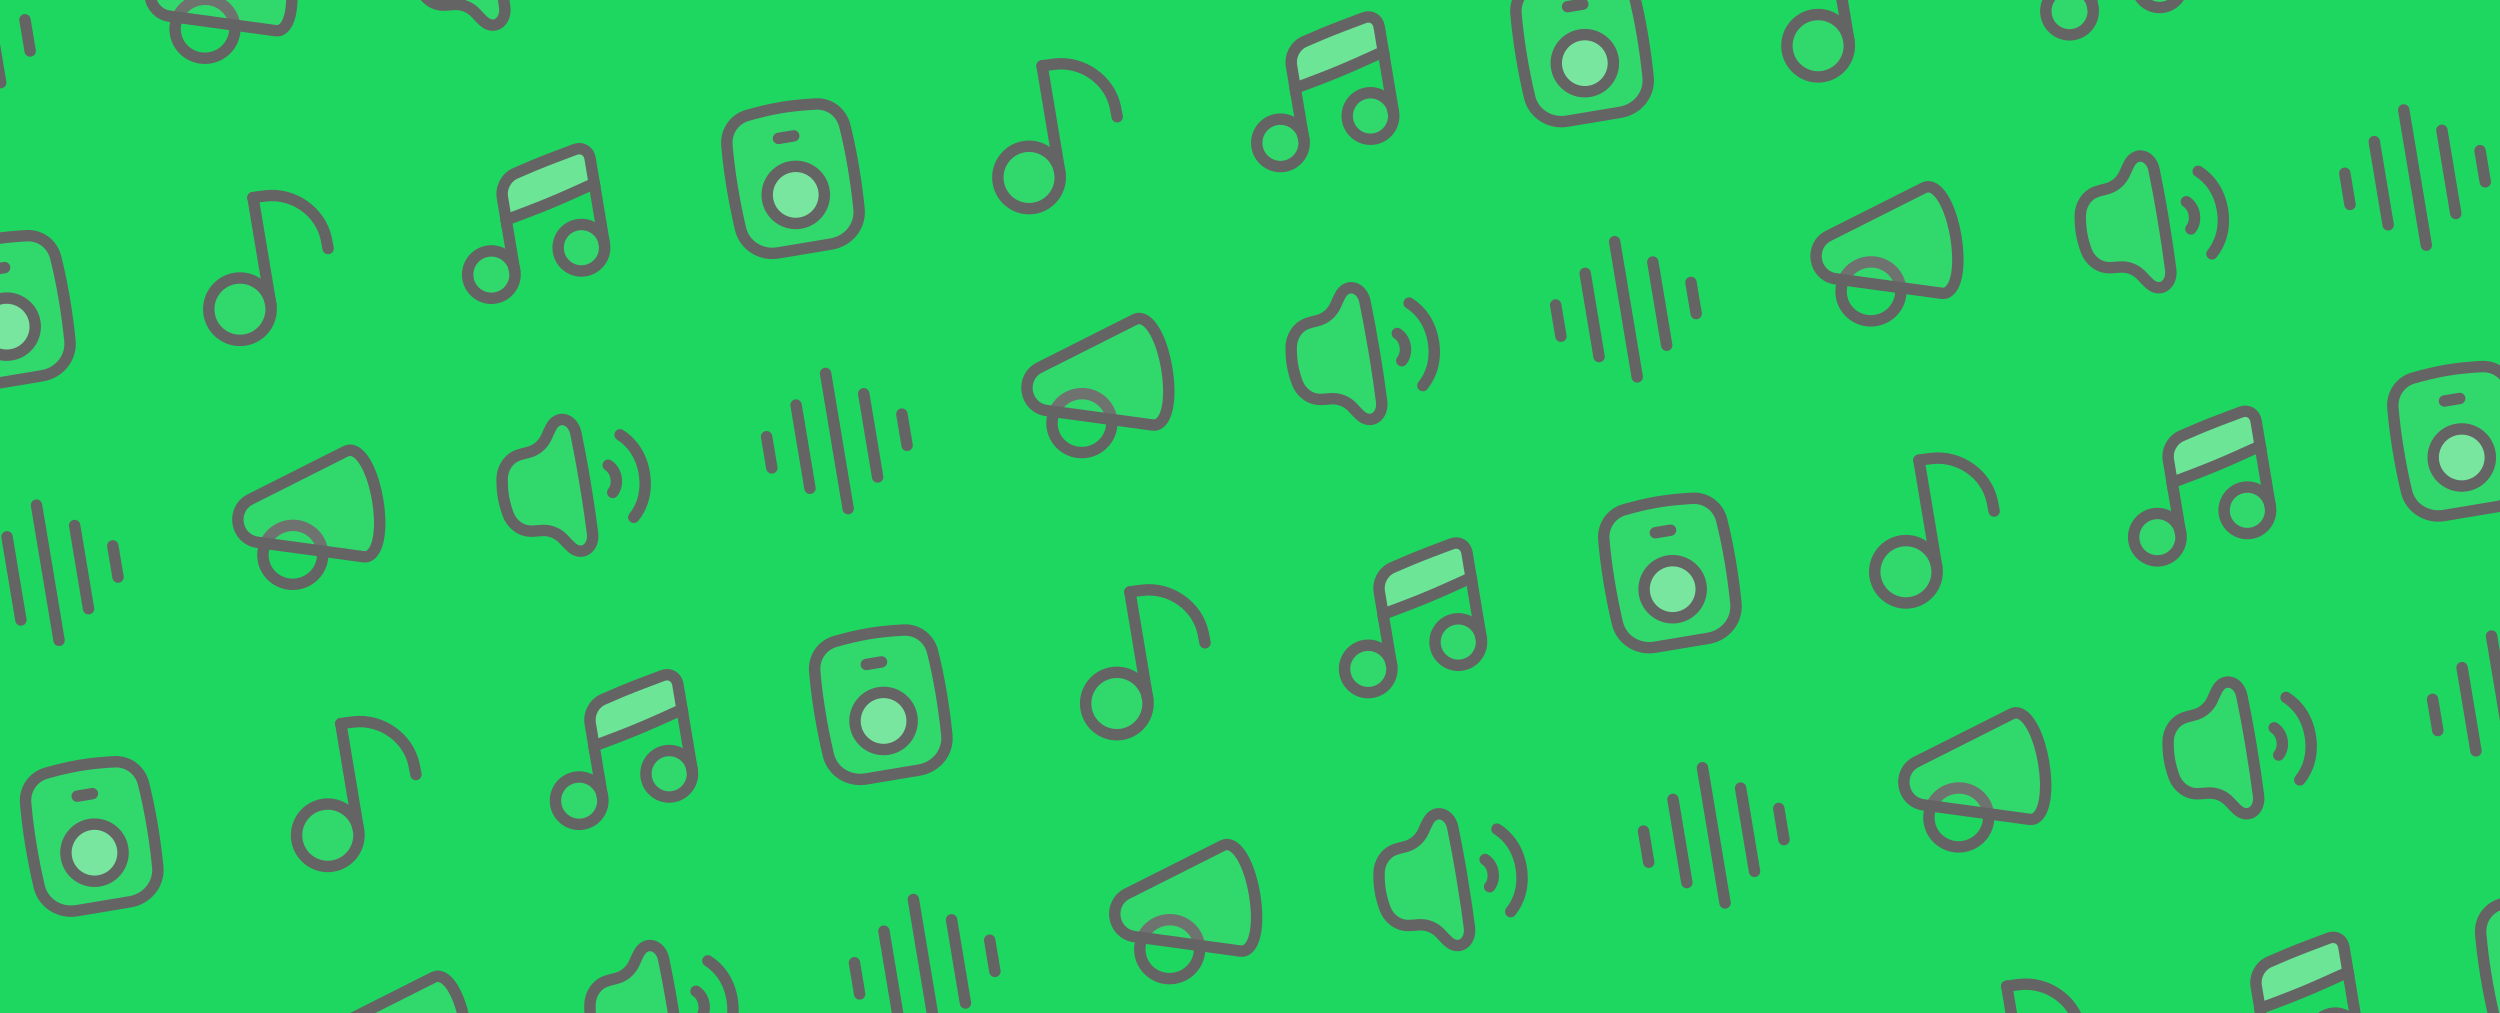 <svg width="375" height="152" viewBox="0 0 375 152" fill="none" xmlns="http://www.w3.org/2000/svg">
<rect x="0" y="0" width="375" height="152" fill="#333333" stroke="none"/>
<g clip-path="url(#clip0_749_5304)">
<rect width="375" height="152" fill="#1ED760"/>
<g clip-path="url(#clip1_749_5304)">
<path d="M31.474 8.678C33.918 8.27 35.574 5.987 35.172 3.58C34.77 1.172 32.463 -0.448 30.019 -0.04C27.575 0.368 25.92 2.65 26.322 5.057C26.723 7.465 29.03 9.086 31.474 8.678Z" stroke="#646464" stroke-width="1.714"/>
<path d="M41.147 4.576L25.471 2.438C22.134 1.983 21.385 -2.507 24.393 -4.021L38.524 -11.136C38.832 -11.291 39.166 -11.426 39.507 -11.373C43.241 -10.791 45.496 2.718 42.153 4.481C41.848 4.642 41.488 4.623 41.147 4.576Z" fill="#C3E2CE" fill-opacity="0.12" stroke="#646464" stroke-width="1.714" stroke-linejoin="round"/>
</g>
<g clip-path="url(#clip2_749_5304)">
<path d="M-1.977 -0.083L0.107 12.399" stroke="#646464" stroke-width="1.714" stroke-linecap="round" stroke-linejoin="round"/>
<path d="M3.746 2.971L4.527 7.652" stroke="#646464" stroke-width="1.714" stroke-linecap="round" stroke-linejoin="round"/>
</g>
<g clip-path="url(#clip3_749_5304)">
<path d="M62.145 -7.055C62.139 -6.212 62.185 -5.284 62.331 -4.404C62.478 -3.525 62.736 -2.631 63.016 -1.836C63.553 -0.309 64.959 0.805 66.577 0.766C66.977 0.756 67.44 0.728 67.982 0.673C69.274 0.542 70.549 1.064 71.418 2.03C71.758 2.408 72.112 2.773 72.472 3.116C74.09 4.656 75.985 3.294 75.708 1.078C75.476 -0.773 75.124 -3.254 74.59 -6.451C74.057 -9.647 73.584 -12.108 73.202 -13.933C72.744 -16.12 70.51 -16.792 69.48 -14.81C69.25 -14.369 69.034 -13.909 68.835 -13.44C68.327 -12.245 67.291 -11.338 66.027 -11.042C65.496 -10.917 65.049 -10.794 64.668 -10.673C63.124 -10.184 62.157 -8.674 62.145 -7.055Z" fill="#C3E2CE" fill-opacity="0.12" stroke="#646464" stroke-width="1.714" stroke-linecap="round" stroke-linejoin="round"/>
</g>
<g clip-path="url(#clip4_749_5304)">
<path d="M44.648 87.586C47.092 87.178 48.747 84.896 48.345 82.488C47.944 80.081 45.636 78.46 43.193 78.868C40.749 79.276 39.093 81.558 39.495 83.966C39.897 86.373 42.204 87.994 44.648 87.586Z" stroke="#646464" stroke-width="1.714"/>
<path d="M54.321 83.485L38.645 81.346C35.308 80.891 34.559 76.401 37.566 74.887L51.698 67.772C52.005 67.617 52.34 67.482 52.68 67.535C56.415 68.118 58.67 81.626 55.327 83.389C55.022 83.55 54.662 83.531 54.321 83.485Z" fill="#C3E2CE" fill-opacity="0.12" stroke="#646464" stroke-width="1.714" stroke-linejoin="round"/>
</g>
<g clip-path="url(#clip5_749_5304)">
<path d="M36.765 50.997C39.315 50.571 41.037 48.158 40.611 45.608C40.186 43.058 37.773 41.336 35.223 41.762C32.673 42.187 30.951 44.6 31.376 47.15C31.802 49.7 34.215 51.422 36.765 50.997Z" fill="#C3E2CE" fill-opacity="0.12" stroke="#646464" stroke-width="1.714" stroke-linecap="round" stroke-linejoin="round"/>
<path d="M40.611 45.608L37.945 29.643" stroke="#646464" stroke-width="1.714" stroke-linecap="round" stroke-linejoin="round"/>
<path d="M49.217 37.274C49.132 36.767 49.034 36.265 48.926 35.769C48.044 31.725 44.04 28.922 39.926 29.372C39.268 29.444 38.607 29.532 37.945 29.643" stroke="#646464" stroke-width="1.714" stroke-linecap="round"/>
</g>
<g clip-path="url(#clip6_749_5304)">
<path d="M1.051 80.519L3.135 93.001" stroke="#646464" stroke-width="1.714" stroke-linecap="round" stroke-linejoin="round"/>
<path d="M5.473 75.772L8.859 96.055" stroke="#646464" stroke-width="1.714" stroke-linecap="round" stroke-linejoin="round"/>
<path d="M11.197 78.825L13.281 91.307" stroke="#646464" stroke-width="1.714" stroke-linecap="round" stroke-linejoin="round"/>
<path d="M16.92 81.879L17.701 86.56" stroke="#646464" stroke-width="1.714" stroke-linecap="round" stroke-linejoin="round"/>
</g>
<g clip-path="url(#clip7_749_5304)">
<path d="M-9.326 41.561C-9.004 45.431 -8.264 49.964 -7.285 54.092C-6.69 56.6 -4.214 58.121 -1.672 57.697L6.355 56.357C8.897 55.933 10.744 53.689 10.492 51.124C10.078 46.902 9.305 42.375 8.352 38.609C7.844 36.602 6.061 35.252 3.993 35.358C2.402 35.44 0.523 35.605 -1.187 35.891C-2.897 36.177 -4.728 36.63 -6.259 37.07C-8.249 37.641 -9.498 39.497 -9.326 41.561Z" fill="#C3E2CE" fill-opacity="0.12" stroke="#646464" stroke-width="1.714" stroke-linecap="round" stroke-linejoin="round"/>
<path d="M1.707 53.223C4.042 52.833 5.618 50.624 5.228 48.29C4.839 45.955 2.63 44.379 0.296 44.768C-2.039 45.158 -3.616 47.367 -3.226 49.701C-2.836 52.036 -0.628 53.612 1.707 53.223Z" fill="white" fill-opacity="0.35" stroke="#646464" stroke-width="1.714"/>
<path d="M-1.592 40.521L0.691 40.14" stroke="#646464" stroke-width="1.714" stroke-linecap="round" stroke-linejoin="round"/>
</g>
<g clip-path="url(#clip8_749_5304)">
<path d="M163.011 67.826C165.455 67.418 167.111 65.136 166.709 62.728C166.307 60.321 164 58.7 161.556 59.108C159.112 59.516 157.457 61.798 157.859 64.206C158.26 66.613 160.567 68.234 163.011 67.826Z" stroke="#646464" stroke-width="1.714"/>
<path d="M172.684 63.725L157.008 61.587C153.671 61.131 152.922 56.641 155.93 55.127L170.061 48.013C170.369 47.858 170.703 47.723 171.044 47.776C174.778 48.358 177.033 61.866 173.69 63.63C173.385 63.791 173.025 63.772 172.684 63.725Z" fill="#C3E2CE" fill-opacity="0.12" stroke="#646464" stroke-width="1.714" stroke-linejoin="round"/>
</g>
<g clip-path="url(#clip9_749_5304)">
<path d="M74.291 44.699C76.228 44.375 77.537 42.542 77.213 40.605C76.89 38.668 75.057 37.359 73.119 37.683C71.182 38.006 69.874 39.839 70.197 41.776C70.52 43.714 72.353 45.022 74.291 44.699Z" fill="#C3E2CE" fill-opacity="0.12" stroke="#646464" stroke-width="1.714" stroke-linecap="round" stroke-linejoin="round"/>
<path d="M87.784 40.599C89.685 40.282 90.969 38.484 90.652 36.583C90.335 34.682 88.536 33.398 86.635 33.716C84.734 34.033 83.451 35.831 83.768 37.732C84.085 39.633 85.884 40.917 87.784 40.599Z" fill="#C3E2CE" fill-opacity="0.12" stroke="#646464" stroke-width="1.714" stroke-linecap="round" stroke-linejoin="round"/>
<path d="M75.922 32.988L77.194 40.608" stroke="#646464" stroke-width="1.714" stroke-linecap="round" stroke-linejoin="round"/>
<path d="M75.923 32.988L75.367 29.658C75.111 28.126 75.916 26.608 77.337 25.981C78.236 25.584 79.15 25.19 80.079 24.806C82.174 23.94 84.248 23.166 86.251 22.419C87.322 22.019 88.326 22.638 88.514 23.765L89.139 27.511C88.92 27.61 88.7 27.71 88.48 27.811C86.534 28.695 84.518 29.612 82.424 30.477C80.329 31.343 78.255 32.117 76.252 32.865C76.142 32.906 76.033 32.947 75.923 32.988Z" fill="white" fill-opacity="0.35" stroke="#646464" stroke-width="1.714"/>
<path d="M90.657 36.605L89.141 27.524" stroke="#646464" stroke-width="1.714" stroke-linecap="round" stroke-linejoin="round"/>
</g>
<g clip-path="url(#clip10_749_5304)">
<path d="M155.128 31.237C157.678 30.811 159.4 28.399 158.975 25.849C158.549 23.298 156.136 21.576 153.586 22.002C151.036 22.428 149.314 24.84 149.74 27.39C150.165 29.94 152.578 31.663 155.128 31.237Z" fill="#C3E2CE" fill-opacity="0.12" stroke="#646464" stroke-width="1.714" stroke-linecap="round" stroke-linejoin="round"/>
<path d="M158.974 25.849L156.309 9.883" stroke="#646464" stroke-width="1.714" stroke-linecap="round" stroke-linejoin="round"/>
<path d="M167.58 17.514C167.496 17.007 167.398 16.506 167.289 16.009C166.407 11.965 162.404 9.163 158.289 9.613C157.631 9.685 156.971 9.773 156.309 9.883" stroke="#646464" stroke-width="1.714" stroke-linecap="round"/>
</g>
<g clip-path="url(#clip11_749_5304)">
<path d="M114.992 65.507L115.774 70.188" stroke="#646464" stroke-width="1.714" stroke-linecap="round" stroke-linejoin="round"/>
<path d="M119.414 60.759L121.498 73.241" stroke="#646464" stroke-width="1.714" stroke-linecap="round" stroke-linejoin="round"/>
<path d="M123.836 56.012L127.222 76.295" stroke="#646464" stroke-width="1.714" stroke-linecap="round" stroke-linejoin="round"/>
<path d="M129.561 59.066L131.644 71.548" stroke="#646464" stroke-width="1.714" stroke-linecap="round" stroke-linejoin="round"/>
<path d="M135.283 62.119L136.065 66.8" stroke="#646464" stroke-width="1.714" stroke-linecap="round" stroke-linejoin="round"/>
</g>
<g clip-path="url(#clip12_749_5304)">
<path d="M91.228 69.78C91.8 70.148 92.266 70.785 92.415 71.681C92.565 72.578 92.332 73.331 91.91 73.865" stroke="#646464" stroke-width="1.714" stroke-linecap="round" stroke-linejoin="round"/>
<path d="M93.008 65.222C94.758 66.32 96.188 68.245 96.643 70.975C97.099 73.705 96.373 75.991 95.074 77.597" stroke="#646464" stroke-width="1.714" stroke-linecap="round" stroke-linejoin="round"/>
<path d="M75.319 71.853C75.312 72.696 75.359 73.625 75.505 74.504C75.652 75.384 75.91 76.277 76.19 77.072C76.727 78.599 78.133 79.713 79.751 79.674C80.151 79.664 80.614 79.636 81.156 79.581C82.448 79.451 83.723 79.972 84.592 80.938C84.932 81.316 85.286 81.681 85.646 82.024C87.264 83.564 89.159 82.202 88.882 79.986C88.65 78.136 88.298 75.654 87.764 72.458C87.231 69.261 86.758 66.8 86.376 64.975C85.918 62.788 83.684 62.116 82.653 64.098C82.424 64.539 82.208 65 82.009 65.468C81.501 66.663 80.465 67.57 79.201 67.867C78.67 67.991 78.223 68.115 77.841 68.236C76.298 68.724 75.33 70.234 75.319 71.853Z" fill="#C3E2CE" fill-opacity="0.12" stroke="#646464" stroke-width="1.714" stroke-linecap="round" stroke-linejoin="round"/>
</g>
<g clip-path="url(#clip13_749_5304)">
<path d="M109.037 21.801C109.36 25.672 110.099 30.204 111.079 34.332C111.674 36.84 114.149 38.362 116.692 37.937L124.718 36.597C127.261 36.173 129.107 33.93 128.856 31.364C128.441 27.142 127.668 22.615 126.716 18.85C126.208 16.842 124.424 15.493 122.356 15.599C120.765 15.68 118.887 15.846 117.176 16.131C115.466 16.417 113.636 16.871 112.104 17.31C110.114 17.882 108.866 19.737 109.037 21.801Z" fill="#C3E2CE" fill-opacity="0.12" stroke="#646464" stroke-width="1.714" stroke-linecap="round" stroke-linejoin="round"/>
<path d="M120.07 33.463C122.405 33.073 123.982 30.865 123.592 28.53C123.202 26.195 120.993 24.619 118.659 25.009C116.324 25.398 114.748 27.607 115.137 29.941C115.527 32.276 117.736 33.853 120.07 33.463Z" fill="white" fill-opacity="0.35" stroke="#646464" stroke-width="1.714"/>
<path d="M116.771 20.761L119.054 20.38" stroke="#646464" stroke-width="1.714" stroke-linecap="round" stroke-linejoin="round"/>
</g>
<g clip-path="url(#clip14_749_5304)">
<path d="M281.373 48.067C283.817 47.659 285.472 45.376 285.07 42.969C284.668 40.561 282.361 38.94 279.917 39.348C277.473 39.756 275.818 42.039 276.22 44.446C276.622 46.854 278.929 48.475 281.373 48.067Z" stroke="#646464" stroke-width="1.714"/>
<path d="M291.045 43.965L275.369 41.827C272.033 41.372 271.283 36.882 274.291 35.367L288.422 28.253C288.73 28.098 289.064 27.963 289.405 28.016C293.14 28.598 295.395 42.106 292.052 43.87C291.747 44.031 291.387 44.012 291.045 43.965Z" fill="#C3E2CE" fill-opacity="0.12" stroke="#646464" stroke-width="1.714" stroke-linejoin="round"/>
</g>
<g clip-path="url(#clip15_749_5304)">
<path d="M192.652 24.939C194.59 24.616 195.898 22.783 195.574 20.845C195.251 18.908 193.418 17.599 191.481 17.923C189.543 18.246 188.235 20.079 188.558 22.017C188.882 23.954 190.715 25.262 192.652 24.939Z" fill="#C3E2CE" fill-opacity="0.12" stroke="#646464" stroke-width="1.714" stroke-linecap="round" stroke-linejoin="round"/>
<path d="M206.146 20.84C208.047 20.522 209.331 18.724 209.013 16.823C208.696 14.922 206.898 13.639 204.997 13.956C203.096 14.273 201.812 16.072 202.129 17.973C202.447 19.873 204.245 21.157 206.146 20.84Z" fill="#C3E2CE" fill-opacity="0.12" stroke="#646464" stroke-width="1.714" stroke-linecap="round" stroke-linejoin="round"/>
<path d="M194.283 13.229L195.555 20.849" stroke="#646464" stroke-width="1.714" stroke-linecap="round" stroke-linejoin="round"/>
<path d="M194.284 13.228L193.728 9.898C193.473 8.366 194.277 6.849 195.698 6.221C196.598 5.824 197.511 5.43 198.441 5.046C200.535 4.18 202.609 3.406 204.612 2.659C205.683 2.259 206.687 2.878 206.875 4.006L207.5 7.751C207.281 7.851 207.062 7.951 206.841 8.051C204.895 8.936 202.879 9.852 200.785 10.718C198.691 11.584 196.617 12.357 194.614 13.105C194.504 13.146 194.394 13.187 194.284 13.228Z" fill="white" fill-opacity="0.35" stroke="#646464" stroke-width="1.714"/>
<path d="M209.018 16.846L207.502 7.764" stroke="#646464" stroke-width="1.714" stroke-linecap="round" stroke-linejoin="round"/>
</g>
<g clip-path="url(#clip16_749_5304)">
<path d="M273.489 11.477C276.039 11.052 277.762 8.639 277.336 6.089C276.91 3.539 274.498 1.817 271.948 2.242C269.397 2.668 267.675 5.08 268.101 7.631C268.527 10.181 270.939 11.903 273.489 11.477Z" fill="#C3E2CE" fill-opacity="0.12" stroke="#646464" stroke-width="1.714" stroke-linecap="round" stroke-linejoin="round"/>
<path d="M277.335 6.089L274.67 -9.877" stroke="#646464" stroke-width="1.714" stroke-linecap="round" stroke-linejoin="round"/>
<path d="M285.942 -2.246C285.857 -2.753 285.759 -3.254 285.65 -3.751C284.768 -7.794 280.765 -10.597 276.651 -10.147C275.993 -10.075 275.332 -9.987 274.67 -9.877" stroke="#646464" stroke-width="1.714" stroke-linecap="round"/>
</g>
<g clip-path="url(#clip17_749_5304)">
<path d="M233.354 45.747L234.135 50.428" stroke="#646464" stroke-width="1.714" stroke-linecap="round" stroke-linejoin="round"/>
<path d="M237.775 41L239.859 53.482" stroke="#646464" stroke-width="1.714" stroke-linecap="round" stroke-linejoin="round"/>
<path d="M242.197 36.252L245.583 56.535" stroke="#646464" stroke-width="1.714" stroke-linecap="round" stroke-linejoin="round"/>
<path d="M247.922 39.306L250.006 51.788" stroke="#646464" stroke-width="1.714" stroke-linecap="round" stroke-linejoin="round"/>
<path d="M253.645 42.36L254.426 47.04" stroke="#646464" stroke-width="1.714" stroke-linecap="round" stroke-linejoin="round"/>
</g>
<g clip-path="url(#clip18_749_5304)">
<path d="M209.59 50.02C210.162 50.388 210.627 51.025 210.777 51.922C210.926 52.819 210.693 53.572 210.272 54.106" stroke="#646464" stroke-width="1.714" stroke-linecap="round" stroke-linejoin="round"/>
<path d="M211.369 45.462C213.119 46.56 214.549 48.486 215.005 51.215C215.46 53.946 214.734 56.231 213.435 57.837" stroke="#646464" stroke-width="1.714" stroke-linecap="round" stroke-linejoin="round"/>
<path d="M193.68 52.093C193.674 52.936 193.72 53.865 193.867 54.745C194.013 55.624 194.271 56.517 194.551 57.313C195.088 58.84 196.494 59.953 198.112 59.914C198.513 59.905 198.975 59.876 199.518 59.822C200.81 59.691 202.084 60.213 202.953 61.178C203.293 61.556 203.647 61.922 204.007 62.264C205.626 63.804 207.52 62.443 207.243 60.226C207.011 58.376 206.659 55.894 206.126 52.698C205.592 49.501 205.119 47.04 204.737 45.215C204.279 43.029 202.045 42.356 201.015 44.338C200.785 44.779 200.569 45.24 200.37 45.708C199.862 46.903 198.826 47.811 197.562 48.107C197.031 48.231 196.584 48.355 196.203 48.476C194.66 48.965 193.692 50.474 193.68 52.093Z" fill="#C3E2CE" fill-opacity="0.12" stroke="#646464" stroke-width="1.714" stroke-linecap="round" stroke-linejoin="round"/>
</g>
<g clip-path="url(#clip19_749_5304)">
<path d="M227.399 2.041C227.721 5.912 228.461 10.444 229.44 14.572C230.035 17.08 232.511 18.602 235.053 18.178L243.079 16.838C245.622 16.413 247.469 14.17 247.217 11.605C246.802 7.382 246.03 2.855 245.077 -0.91C244.569 -2.918 242.786 -4.267 240.718 -4.161C239.127 -4.079 237.248 -3.914 235.538 -3.628C233.827 -3.343 231.997 -2.889 230.466 -2.45C228.475 -1.878 227.227 -0.023 227.399 2.041Z" fill="#C3E2CE" fill-opacity="0.12" stroke="#646464" stroke-width="1.714" stroke-linecap="round" stroke-linejoin="round"/>
<path d="M238.432 13.703C240.766 13.313 242.343 11.105 241.953 8.77C241.563 6.436 239.355 4.859 237.02 5.249C234.686 5.639 233.109 7.847 233.499 10.182C233.888 12.516 236.097 14.093 238.432 13.703Z" fill="white" fill-opacity="0.35" stroke="#646464" stroke-width="1.714"/>
<path d="M235.133 1.001L237.416 0.62" stroke="#646464" stroke-width="1.714" stroke-linecap="round" stroke-linejoin="round"/>
</g>
<g clip-path="url(#clip20_749_5304)">
<path d="M311.015 5.179C312.953 4.856 314.261 3.023 313.938 1.086C313.614 -0.852 311.781 -2.16 309.844 -1.837C307.907 -1.513 306.598 0.319 306.922 2.257C307.245 4.194 309.078 5.503 311.015 5.179Z" fill="#C3E2CE" fill-opacity="0.12" stroke="#646464" stroke-width="1.714" stroke-linecap="round" stroke-linejoin="round"/>
<path d="M324.509 1.08C326.41 0.763 327.694 -1.035 327.376 -2.936C327.059 -4.837 325.261 -6.121 323.36 -5.804C321.459 -5.486 320.175 -3.688 320.493 -1.787C320.81 0.114 322.608 1.397 324.509 1.08Z" fill="#C3E2CE" fill-opacity="0.12" stroke="#646464" stroke-width="1.714" stroke-linecap="round" stroke-linejoin="round"/>
<path d="M312.646 -6.531L313.919 1.089" stroke="#646464" stroke-width="1.714" stroke-linecap="round" stroke-linejoin="round"/>
</g>
<g clip-path="url(#clip21_749_5304)">
<path d="M351.717 25.987L352.498 30.668" stroke="#646464" stroke-width="1.714" stroke-linecap="round" stroke-linejoin="round"/>
<path d="M356.139 21.24L358.222 33.722" stroke="#646464" stroke-width="1.714" stroke-linecap="round" stroke-linejoin="round"/>
<path d="M360.561 16.492L363.947 36.776" stroke="#646464" stroke-width="1.714" stroke-linecap="round" stroke-linejoin="round"/>
<path d="M366.285 19.546L368.369 32.028" stroke="#646464" stroke-width="1.714" stroke-linecap="round" stroke-linejoin="round"/>
<path d="M372.008 22.6L372.789 27.281" stroke="#646464" stroke-width="1.714" stroke-linecap="round" stroke-linejoin="round"/>
</g>
<g clip-path="url(#clip22_749_5304)">
<path d="M327.953 30.261C328.525 30.629 328.99 31.265 329.14 32.162C329.29 33.059 329.056 33.812 328.635 34.346" stroke="#646464" stroke-width="1.714" stroke-linecap="round" stroke-linejoin="round"/>
<path d="M329.732 25.703C331.483 26.8 332.912 28.726 333.368 31.456C333.824 34.186 333.097 36.471 331.798 38.078" stroke="#646464" stroke-width="1.714" stroke-linecap="round" stroke-linejoin="round"/>
<path d="M312.043 32.334C312.037 33.176 312.083 34.105 312.23 34.985C312.377 35.864 312.635 36.758 312.914 37.553C313.451 39.08 314.857 40.194 316.476 40.155C316.876 40.145 317.339 40.117 317.881 40.062C319.173 39.931 320.447 40.453 321.316 41.418C321.656 41.796 322.01 42.162 322.371 42.505C323.989 44.045 325.884 42.683 325.606 40.466C325.375 38.616 325.023 36.135 324.489 32.938C323.955 29.742 323.482 27.28 323.1 25.455C322.643 23.269 320.408 22.596 319.378 24.579C319.149 25.02 318.933 25.48 318.734 25.949C318.226 27.144 317.19 28.051 315.925 28.347C315.395 28.471 314.948 28.595 314.566 28.716C313.023 29.205 312.055 30.715 312.043 32.334Z" fill="#C3E2CE" fill-opacity="0.12" stroke="#646464" stroke-width="1.714" stroke-linecap="round" stroke-linejoin="round"/>
</g>
<g clip-path="url(#clip23_749_5304)">
<path d="M345.762 -17.718C346.084 -13.848 346.824 -9.316 347.803 -5.187C348.398 -2.679 350.874 -1.158 353.416 -1.582L361.443 -2.922C363.985 -3.346 365.832 -5.59 365.58 -8.155C365.165 -12.377 364.393 -16.904 363.44 -20.67C362.932 -22.677 361.149 -24.027 359.081 -23.921C357.49 -23.839 355.611 -23.674 353.901 -23.388C352.191 -23.103 350.36 -22.649 348.829 -22.209C346.839 -21.638 345.59 -19.782 345.762 -17.718Z" fill="#C3E2CE" fill-opacity="0.12" stroke="#646464" stroke-width="1.714" stroke-linecap="round" stroke-linejoin="round"/>
</g>
<g clip-path="url(#clip24_749_5304)">
<path d="M67.493 162.393L51.817 160.254C48.48 159.799 47.73 155.309 50.738 153.795L64.87 146.681C65.177 146.526 65.512 146.391 65.852 146.444C69.587 147.026 71.842 160.534 68.499 162.298C68.194 162.458 67.834 162.439 67.493 162.393Z" fill="#C3E2CE" fill-opacity="0.12" stroke="#646464" stroke-width="1.714" stroke-linejoin="round"/>
</g>
<g clip-path="url(#clip25_749_5304)">
<path d="M49.937 129.905C52.487 129.479 54.209 127.067 53.783 124.517C53.358 121.966 50.945 120.244 48.395 120.67C45.845 121.096 44.123 123.508 44.548 126.058C44.974 128.608 47.386 130.331 49.937 129.905Z" fill="#C3E2CE" fill-opacity="0.12" stroke="#646464" stroke-width="1.714" stroke-linecap="round" stroke-linejoin="round"/>
<path d="M53.782 124.517L51.117 108.551" stroke="#646464" stroke-width="1.714" stroke-linecap="round" stroke-linejoin="round"/>
<path d="M62.389 116.182C62.304 115.675 62.206 115.173 62.098 114.677C61.216 110.633 57.212 107.83 53.098 108.281C52.44 108.353 51.779 108.44 51.117 108.551" stroke="#646464" stroke-width="1.714" stroke-linecap="round"/>
</g>
<g clip-path="url(#clip26_749_5304)">
<path d="M3.846 120.469C4.168 124.339 4.908 128.872 5.887 133C6.482 135.508 8.958 137.03 11.5 136.605L19.527 135.265C22.069 134.841 23.916 132.598 23.664 130.032C23.249 125.81 22.477 121.283 21.524 117.518C21.016 115.51 19.233 114.16 17.165 114.267C15.574 114.348 13.695 114.514 11.985 114.799C10.275 115.085 8.444 115.539 6.913 115.978C4.923 116.549 3.674 118.405 3.846 120.469Z" fill="#C3E2CE" fill-opacity="0.12" stroke="#646464" stroke-width="1.714" stroke-linecap="round" stroke-linejoin="round"/>
<path d="M14.879 132.131C17.213 131.741 18.79 129.533 18.4 127.198C18.011 124.863 15.802 123.287 13.467 123.676C11.133 124.066 9.556 126.275 9.946 128.609C10.336 130.944 12.544 132.521 14.879 132.131Z" fill="white" fill-opacity="0.35" stroke="#646464" stroke-width="1.714"/>
<path d="M11.58 119.429L13.863 119.048" stroke="#646464" stroke-width="1.714" stroke-linecap="round" stroke-linejoin="round"/>
</g>
<g clip-path="url(#clip27_749_5304)">
<path d="M176.183 146.735C178.627 146.327 180.282 144.044 179.881 141.637C179.479 139.229 177.172 137.608 174.728 138.016C172.284 138.424 170.629 140.707 171.03 143.114C171.432 145.522 173.739 147.143 176.183 146.735Z" stroke="#646464" stroke-width="1.714"/>
<path d="M185.856 142.633L170.18 140.495C166.843 140.04 166.094 135.55 169.102 134.035L183.233 126.921C183.541 126.766 183.875 126.631 184.215 126.684C187.95 127.266 190.205 140.774 186.862 142.538C186.557 142.699 186.197 142.68 185.856 142.633Z" fill="#C3E2CE" fill-opacity="0.12" stroke="#646464" stroke-width="1.714" stroke-linejoin="round"/>
</g>
<g clip-path="url(#clip28_749_5304)">
<path d="M87.463 123.607C89.4 123.284 90.709 121.451 90.385 119.513C90.062 117.576 88.229 116.267 86.291 116.591C84.354 116.914 83.045 118.747 83.369 120.685C83.692 122.622 85.525 123.93 87.463 123.607Z" fill="#C3E2CE" fill-opacity="0.12" stroke="#646464" stroke-width="1.714" stroke-linecap="round" stroke-linejoin="round"/>
<path d="M100.956 119.508C102.857 119.19 104.141 117.392 103.824 115.491C103.506 113.59 101.708 112.307 99.807 112.624C97.906 112.941 96.623 114.739 96.94 116.64C97.257 118.541 99.055 119.825 100.956 119.508Z" fill="#C3E2CE" fill-opacity="0.12" stroke="#646464" stroke-width="1.714" stroke-linecap="round" stroke-linejoin="round"/>
<path d="M89.094 111.897L90.366 119.516" stroke="#646464" stroke-width="1.714" stroke-linecap="round" stroke-linejoin="round"/>
<path d="M89.095 111.896L88.539 108.566C88.283 107.034 89.088 105.517 90.509 104.889C91.408 104.492 92.322 104.098 93.251 103.714C95.346 102.848 97.42 102.074 99.423 101.327C100.494 100.927 101.497 101.546 101.686 102.674L102.311 106.419C102.092 106.519 101.872 106.619 101.651 106.719C99.705 107.604 97.69 108.52 95.596 109.386C93.501 110.251 91.427 111.025 89.424 111.773C89.314 111.814 89.204 111.855 89.095 111.896Z" fill="white" fill-opacity="0.35" stroke="#646464" stroke-width="1.714"/>
<path d="M103.829 115.513L102.312 106.432" stroke="#646464" stroke-width="1.714" stroke-linecap="round" stroke-linejoin="round"/>
</g>
<g clip-path="url(#clip29_749_5304)">
<path d="M168.3 110.145C170.85 109.719 172.572 107.307 172.147 104.757C171.721 102.207 169.308 100.484 166.758 100.91C164.208 101.336 162.486 103.748 162.911 106.299C163.337 108.849 165.75 110.571 168.3 110.145Z" fill="#C3E2CE" fill-opacity="0.12" stroke="#646464" stroke-width="1.714" stroke-linecap="round" stroke-linejoin="round"/>
<path d="M172.146 104.757L169.48 88.791" stroke="#646464" stroke-width="1.714" stroke-linecap="round" stroke-linejoin="round"/>
<path d="M180.752 96.422C180.668 95.915 180.569 95.414 180.461 94.917C179.579 90.874 175.575 88.071 171.461 88.521C170.803 88.593 170.142 88.681 169.48 88.791" stroke="#646464" stroke-width="1.714" stroke-linecap="round"/>
</g>
<g clip-path="url(#clip30_749_5304)">
<path d="M128.164 144.415L128.945 149.096" stroke="#646464" stroke-width="1.714" stroke-linecap="round" stroke-linejoin="round"/>
<path d="M132.586 139.667L134.67 152.149" stroke="#646464" stroke-width="1.714" stroke-linecap="round" stroke-linejoin="round"/>
<path d="M137.008 134.92L140.394 155.203" stroke="#646464" stroke-width="1.714" stroke-linecap="round" stroke-linejoin="round"/>
<path d="M142.732 137.974L144.816 150.456" stroke="#646464" stroke-width="1.714" stroke-linecap="round" stroke-linejoin="round"/>
<path d="M148.455 141.028L149.236 145.708" stroke="#646464" stroke-width="1.714" stroke-linecap="round" stroke-linejoin="round"/>
</g>
<g clip-path="url(#clip31_749_5304)">
<path d="M104.4 148.688C104.972 149.056 105.437 149.693 105.587 150.59C105.737 151.487 105.504 152.24 105.082 152.774" stroke="#646464" stroke-width="1.714" stroke-linecap="round" stroke-linejoin="round"/>
<path d="M106.18 144.13C107.93 145.228 109.359 147.153 109.815 149.883C110.271 152.613 109.544 154.899 108.246 156.505" stroke="#646464" stroke-width="1.714" stroke-linecap="round" stroke-linejoin="round"/>
<path d="M88.49 150.761C88.484 151.604 88.53 152.533 88.677 153.412C88.824 154.292 89.082 155.185 89.362 155.981C89.899 157.508 91.305 158.621 92.923 158.582C93.323 158.573 93.786 158.544 94.328 158.49C95.62 158.359 96.895 158.881 97.763 159.846C98.104 160.224 98.458 160.59 98.818 160.932C100.436 162.472 102.331 161.111 102.054 158.894C101.822 157.044 101.47 154.562 100.936 151.366C100.403 148.169 99.93 145.708 99.548 143.883C99.09 141.696 96.856 141.024 95.825 143.006C95.596 143.447 95.38 143.908 95.181 144.376C94.673 145.571 93.637 146.479 92.372 146.775C91.842 146.899 91.395 147.023 91.013 147.144C89.47 147.633 88.502 149.142 88.49 150.761Z" fill="#C3E2CE" fill-opacity="0.12" stroke="#646464" stroke-width="1.714" stroke-linecap="round" stroke-linejoin="round"/>
</g>
<g clip-path="url(#clip32_749_5304)">
<path d="M122.209 100.709C122.532 104.58 123.271 109.112 124.251 113.24C124.846 115.748 127.321 117.27 129.864 116.846L137.89 115.506C140.432 115.081 142.279 112.838 142.027 110.273C141.613 106.05 140.84 101.523 139.888 97.758C139.38 95.75 137.596 94.401 135.528 94.507C133.937 94.589 132.059 94.754 130.348 95.04C128.638 95.325 126.808 95.779 125.276 96.218C123.286 96.79 122.038 98.645 122.209 100.709Z" fill="#C3E2CE" fill-opacity="0.12" stroke="#646464" stroke-width="1.714" stroke-linecap="round" stroke-linejoin="round"/>
<path d="M133.242 112.371C135.577 111.981 137.153 109.773 136.764 107.438C136.374 105.104 134.165 103.527 131.831 103.917C129.496 104.306 127.919 106.515 128.309 108.85C128.699 111.184 130.908 112.761 133.242 112.371Z" fill="white" fill-opacity="0.35" stroke="#646464" stroke-width="1.714"/>
<path d="M129.943 99.669L132.226 99.288" stroke="#646464" stroke-width="1.714" stroke-linecap="round" stroke-linejoin="round"/>
</g>
<g clip-path="url(#clip33_749_5304)">
<path d="M294.545 126.975C296.988 126.567 298.644 124.284 298.242 121.877C297.84 119.47 295.533 117.849 293.089 118.257C290.645 118.665 288.99 120.947 289.392 123.354C289.794 125.762 292.101 127.383 294.545 126.975Z" stroke="#646464" stroke-width="1.714"/>
<path d="M304.217 122.873L288.541 120.735C285.205 120.28 284.455 115.79 287.463 114.276L301.594 107.161C301.902 107.006 302.236 106.871 302.577 106.924C306.311 107.506 308.567 121.015 305.224 122.778C304.919 122.939 304.559 122.92 304.217 122.873Z" fill="#C3E2CE" fill-opacity="0.12" stroke="#646464" stroke-width="1.714" stroke-linejoin="round"/>
</g>
<g clip-path="url(#clip34_749_5304)">
<path d="M205.824 103.847C207.761 103.524 209.07 101.691 208.746 99.754C208.423 97.816 206.59 96.508 204.653 96.831C202.715 97.155 201.407 98.987 201.73 100.925C202.054 102.862 203.886 104.171 205.824 103.847Z" fill="#C3E2CE" fill-opacity="0.12" stroke="#646464" stroke-width="1.714" stroke-linecap="round" stroke-linejoin="round"/>
<path d="M219.318 99.748C221.219 99.431 222.502 97.632 222.185 95.731C221.868 93.831 220.069 92.547 218.169 92.864C216.268 93.181 214.984 94.98 215.301 96.881C215.619 98.782 217.417 100.065 219.318 99.748Z" fill="#C3E2CE" fill-opacity="0.12" stroke="#646464" stroke-width="1.714" stroke-linecap="round" stroke-linejoin="round"/>
<path d="M207.455 92.137L208.727 99.757" stroke="#646464" stroke-width="1.714" stroke-linecap="round" stroke-linejoin="round"/>
<path d="M207.456 92.136L206.9 88.806C206.645 87.274 207.449 85.757 208.87 85.13C209.769 84.733 210.683 84.338 211.613 83.954C213.707 83.089 215.781 82.315 217.784 81.567C218.855 81.168 219.859 81.787 220.047 82.914L220.672 86.659C220.453 86.759 220.233 86.859 220.013 86.959C218.067 87.844 216.051 88.76 213.957 89.626C211.863 90.492 209.789 91.266 207.786 92.013C207.676 92.054 207.566 92.095 207.456 92.136Z" fill="white" fill-opacity="0.35" stroke="#646464" stroke-width="1.714"/>
<path d="M222.19 95.754L220.674 86.672" stroke="#646464" stroke-width="1.714" stroke-linecap="round" stroke-linejoin="round"/>
</g>
<g clip-path="url(#clip35_749_5304)">
<path d="M286.661 90.385C289.211 89.96 290.934 87.547 290.508 84.997C290.082 82.447 287.67 80.725 285.119 81.15C282.569 81.576 280.847 83.989 281.273 86.539C281.699 89.089 284.111 90.811 286.661 90.385Z" fill="#C3E2CE" fill-opacity="0.12" stroke="#646464" stroke-width="1.714" stroke-linecap="round" stroke-linejoin="round"/>
<path d="M290.507 84.997L287.842 69.031" stroke="#646464" stroke-width="1.714" stroke-linecap="round" stroke-linejoin="round"/>
<path d="M299.114 76.662C299.029 76.156 298.931 75.654 298.822 75.158C297.94 71.114 293.937 68.311 289.822 68.761C289.165 68.833 288.504 68.921 287.842 69.032" stroke="#646464" stroke-width="1.714" stroke-linecap="round"/>
</g>
<g clip-path="url(#clip36_749_5304)">
<path d="M246.525 124.655L247.307 129.336" stroke="#646464" stroke-width="1.714" stroke-linecap="round" stroke-linejoin="round"/>
<path d="M250.947 119.908L253.031 132.39" stroke="#646464" stroke-width="1.714" stroke-linecap="round" stroke-linejoin="round"/>
<path d="M255.369 115.16L258.755 135.443" stroke="#646464" stroke-width="1.714" stroke-linecap="round" stroke-linejoin="round"/>
<path d="M261.094 118.214L263.178 130.696" stroke="#646464" stroke-width="1.714" stroke-linecap="round" stroke-linejoin="round"/>
<path d="M266.816 121.268L267.598 125.949" stroke="#646464" stroke-width="1.714" stroke-linecap="round" stroke-linejoin="round"/>
</g>
<g clip-path="url(#clip37_749_5304)">
<path d="M222.762 128.928C223.334 129.297 223.799 129.933 223.949 130.83C224.098 131.727 223.865 132.48 223.444 133.014" stroke="#646464" stroke-width="1.714" stroke-linecap="round" stroke-linejoin="round"/>
<path d="M224.541 124.371C226.291 125.468 227.721 127.394 228.176 130.124C228.632 132.854 227.906 135.139 226.607 136.746" stroke="#646464" stroke-width="1.714" stroke-linecap="round" stroke-linejoin="round"/>
<path d="M206.852 131.001C206.845 131.844 206.892 132.773 207.039 133.653C207.185 134.532 207.443 135.426 207.723 136.221C208.26 137.748 209.666 138.862 211.284 138.823C211.684 138.813 212.147 138.785 212.689 138.73C213.981 138.599 215.256 139.121 216.125 140.086C216.465 140.464 216.819 140.83 217.179 141.172C218.797 142.713 220.692 141.351 220.415 139.134C220.183 137.284 219.831 134.803 219.297 131.606C218.764 128.41 218.291 125.948 217.909 124.123C217.451 121.937 215.217 121.264 214.187 123.247C213.957 123.688 213.741 124.148 213.542 124.616C213.034 125.812 211.998 126.719 210.734 127.015C210.203 127.139 209.756 127.263 209.375 127.384C207.831 127.873 206.864 129.383 206.852 131.001Z" fill="#C3E2CE" fill-opacity="0.12" stroke="#646464" stroke-width="1.714" stroke-linecap="round" stroke-linejoin="round"/>
</g>
<g clip-path="url(#clip38_749_5304)">
<path d="M240.571 80.949C240.893 84.82 241.633 89.352 242.612 93.481C243.207 95.989 245.682 97.51 248.225 97.086L256.251 95.746C258.794 95.322 260.641 93.078 260.389 90.513C259.974 86.29 259.201 81.764 258.249 77.998C257.741 75.991 255.958 74.641 253.889 74.747C252.298 74.829 250.42 74.994 248.71 75.28C246.999 75.565 245.169 76.019 243.638 76.459C241.647 77.03 240.399 78.886 240.571 80.949Z" fill="#C3E2CE" fill-opacity="0.12" stroke="#646464" stroke-width="1.714" stroke-linecap="round" stroke-linejoin="round"/>
<path d="M251.603 92.611C253.938 92.222 255.515 90.013 255.125 87.678C254.735 85.344 252.527 83.767 250.192 84.157C247.857 84.547 246.281 86.755 246.671 89.09C247.06 91.424 249.269 93.001 251.603 92.611Z" fill="white" fill-opacity="0.35" stroke="#646464" stroke-width="1.714"/>
<path d="M248.305 79.91L250.587 79.529" stroke="#646464" stroke-width="1.714" stroke-linecap="round" stroke-linejoin="round"/>
</g>
<g clip-path="url(#clip39_749_5304)">
<path d="M324.187 84.088C326.125 83.764 327.433 81.931 327.11 79.994C326.786 78.056 324.953 76.748 323.016 77.071C321.078 77.395 319.77 79.228 320.093 81.165C320.417 83.103 322.25 84.411 324.187 84.088Z" fill="#C3E2CE" fill-opacity="0.12" stroke="#646464" stroke-width="1.714" stroke-linecap="round" stroke-linejoin="round"/>
<path d="M337.681 79.988C339.582 79.671 340.866 77.873 340.548 75.972C340.231 74.071 338.433 72.787 336.532 73.105C334.631 73.422 333.347 75.22 333.664 77.121C333.982 79.022 335.78 80.306 337.681 79.988Z" fill="#C3E2CE" fill-opacity="0.12" stroke="#646464" stroke-width="1.714" stroke-linecap="round" stroke-linejoin="round"/>
<path d="M325.818 72.377L327.09 79.997" stroke="#646464" stroke-width="1.714" stroke-linecap="round" stroke-linejoin="round"/>
<path d="M325.819 72.376L325.264 69.047C325.008 67.514 325.812 65.997 327.234 65.37C328.133 64.973 329.047 64.579 329.976 64.195C332.07 63.329 334.145 62.555 336.147 61.808C337.218 61.408 338.222 62.027 338.41 63.154L339.036 66.9C338.817 66.999 338.597 67.099 338.376 67.199C336.43 68.084 334.415 69.001 332.32 69.866C330.226 70.732 328.152 71.506 326.149 72.253C326.039 72.294 325.929 72.335 325.819 72.376Z" fill="white" fill-opacity="0.35" stroke="#646464" stroke-width="1.714"/>
<path d="M340.553 75.994L339.037 66.913" stroke="#646464" stroke-width="1.714" stroke-linecap="round" stroke-linejoin="round"/>
</g>
<g clip-path="url(#clip40_749_5304)">
<path d="M364.889 104.896L365.67 109.576" stroke="#646464" stroke-width="1.714" stroke-linecap="round" stroke-linejoin="round"/>
<path d="M369.311 100.148L371.394 112.63" stroke="#646464" stroke-width="1.714" stroke-linecap="round" stroke-linejoin="round"/>
<path d="M373.732 95.401L377.119 115.684" stroke="#646464" stroke-width="1.714" stroke-linecap="round" stroke-linejoin="round"/>
</g>
<g clip-path="url(#clip41_749_5304)">
<path d="M341.125 109.169C341.697 109.537 342.162 110.173 342.312 111.07C342.462 111.967 342.228 112.72 341.807 113.254" stroke="#646464" stroke-width="1.714" stroke-linecap="round" stroke-linejoin="round"/>
<path d="M342.904 104.611C344.654 105.708 346.084 107.634 346.54 110.364C346.995 113.094 346.269 115.38 344.97 116.986" stroke="#646464" stroke-width="1.714" stroke-linecap="round" stroke-linejoin="round"/>
<path d="M325.215 111.242C325.209 112.085 325.255 113.014 325.402 113.893C325.549 114.772 325.807 115.666 326.086 116.461C326.623 117.988 328.029 119.102 329.647 119.063C330.048 119.053 330.511 119.025 331.053 118.97C332.345 118.84 333.619 119.361 334.488 120.327C334.828 120.705 335.182 121.07 335.542 121.413C337.161 122.953 339.056 121.591 338.778 119.375C338.547 117.524 338.194 115.043 337.661 111.846C337.127 108.65 336.654 106.189 336.272 104.364C335.815 102.177 333.58 101.505 332.55 103.487C332.321 103.928 332.105 104.389 331.905 104.857C331.397 106.052 330.361 106.959 329.097 107.255C328.567 107.38 328.12 107.503 327.738 107.624C326.195 108.113 325.227 109.623 325.215 111.242Z" fill="#C3E2CE" fill-opacity="0.12" stroke="#646464" stroke-width="1.714" stroke-linecap="round" stroke-linejoin="round"/>
</g>
<g clip-path="url(#clip42_749_5304)">
<path d="M358.934 61.19C359.256 65.06 359.996 69.593 360.975 73.721C361.57 76.229 364.046 77.751 366.588 77.326L374.615 75.986C377.157 75.562 379.004 73.319 378.752 70.753C378.337 66.531 377.565 62.004 376.612 58.239C376.104 56.231 374.321 54.881 372.253 54.987C370.662 55.069 368.783 55.235 367.073 55.52C365.363 55.806 363.532 56.259 362.001 56.699C360.01 57.27 358.762 59.126 358.934 61.19Z" fill="#C3E2CE" fill-opacity="0.12" stroke="#646464" stroke-width="1.714" stroke-linecap="round" stroke-linejoin="round"/>
<path d="M369.967 72.852C372.301 72.462 373.878 70.253 373.488 67.919C373.099 65.584 370.89 64.007 368.555 64.397C366.221 64.787 364.644 66.996 365.034 69.33C365.424 71.665 367.632 73.242 369.967 72.852Z" fill="white" fill-opacity="0.35" stroke="#646464" stroke-width="1.714"/>
<path d="M366.668 60.15L368.951 59.769" stroke="#646464" stroke-width="1.714" stroke-linecap="round" stroke-linejoin="round"/>
</g>
<g clip-path="url(#clip43_749_5304)">
<path d="M303.681 163.905L301.016 147.94" stroke="#646464" stroke-width="1.714" stroke-linecap="round" stroke-linejoin="round"/>
<path d="M312.287 155.571C312.203 155.064 312.105 154.562 311.996 154.066C311.114 150.022 307.111 147.219 302.996 147.669C302.338 147.741 301.678 147.829 301.016 147.94" stroke="#646464" stroke-width="1.714" stroke-linecap="round"/>
</g>
<g clip-path="url(#clip44_749_5304)">
<path d="M253.745 159.858C254.067 163.728 254.806 168.261 255.786 172.389C256.381 174.897 258.856 176.419 261.399 175.994L269.425 174.654C271.968 174.23 273.814 171.986 273.563 169.421C273.148 165.199 272.375 160.672 271.423 156.906C270.915 154.899 269.131 153.549 267.063 153.655C265.472 153.737 263.594 153.903 261.883 154.188C260.173 154.474 258.343 154.927 256.811 155.367C254.821 155.938 253.573 157.794 253.745 159.858Z" fill="#C3E2CE" fill-opacity="0.12" stroke="#646464" stroke-width="1.714" stroke-linecap="round" stroke-linejoin="round"/>
</g>
<g clip-path="url(#clip45_749_5304)">
<path d="M350.855 158.897C352.756 158.579 354.04 156.781 353.722 154.88C353.405 152.979 351.607 151.695 349.706 152.013C347.805 152.33 346.521 154.128 346.838 156.029C347.156 157.93 348.954 159.214 350.855 158.897Z" fill="#C3E2CE" fill-opacity="0.12" stroke="#646464" stroke-width="1.714" stroke-linecap="round" stroke-linejoin="round"/>
<path d="M338.992 151.285L340.264 158.905" stroke="#646464" stroke-width="1.714" stroke-linecap="round" stroke-linejoin="round"/>
<path d="M338.993 151.285L338.437 147.955C338.182 146.423 338.986 144.906 340.407 144.278C341.307 143.881 342.22 143.487 343.15 143.103C345.244 142.237 347.318 141.463 349.321 140.716C350.392 140.316 351.396 140.935 351.584 142.062L352.209 145.808C351.99 145.907 351.771 146.007 351.55 146.108C349.604 146.993 347.588 147.909 345.494 148.775C343.4 149.64 341.326 150.414 339.323 151.162C339.213 151.203 339.103 151.244 338.993 151.285Z" fill="white" fill-opacity="0.35" stroke="#646464" stroke-width="1.714"/>
<path d="M353.727 154.902L352.211 145.821" stroke="#646464" stroke-width="1.714" stroke-linecap="round" stroke-linejoin="round"/>
</g>
<g clip-path="url(#clip46_749_5304)">
<path d="M372.108 140.098C372.43 143.969 373.17 148.501 374.149 152.629C374.744 155.137 377.22 156.659 379.762 156.234L387.788 154.894C390.331 154.47 392.178 152.227 391.926 149.661C391.511 145.439 390.739 140.912 389.786 137.147C389.278 135.139 387.495 133.79 385.427 133.896C383.835 133.977 381.957 134.143 380.247 134.428C378.536 134.714 376.706 135.168 375.175 135.607C373.184 136.179 371.936 138.034 372.108 140.098Z" fill="#C3E2CE" fill-opacity="0.12" stroke="#646464" stroke-width="1.714" stroke-linecap="round" stroke-linejoin="round"/>
</g>
</g>
<defs>
<clipPath id="clip0_749_5304">
<rect width="375" height="152" fill="white"/>
</clipPath>
<clipPath id="clip1_749_5304">
<rect width="24" height="24" fill="white" transform="translate(19.633 -9.442) rotate(-9.478)"/>
</clipPath>
<clipPath id="clip2_749_5304">
<rect width="24" height="24" fill="white" transform="translate(-19.82 -2.855) rotate(-9.478)"/>
</clipPath>
<clipPath id="clip3_749_5304">
<rect width="24" height="24" fill="white" transform="translate(59.088 -16.029) rotate(-9.478)"/>
</clipPath>
<clipPath id="clip4_749_5304">
<rect width="24" height="24" fill="white" transform="translate(32.807 69.466) rotate(-9.478)"/>
</clipPath>
<clipPath id="clip5_749_5304">
<rect width="24" height="24" fill="white" transform="translate(26.221 30.012) rotate(-9.478)"/>
</clipPath>
<clipPath id="clip6_749_5304">
<rect width="24" height="24" fill="white" transform="translate(-6.646 76.053) rotate(-9.478)"/>
</clipPath>
<clipPath id="clip7_749_5304">
<rect width="24" height="24" fill="white" transform="translate(-13.234 36.599) rotate(-9.478)"/>
</clipPath>
<clipPath id="clip8_749_5304">
<rect width="24" height="24" fill="white" transform="translate(151.17 49.707) rotate(-9.478)"/>
</clipPath>
<clipPath id="clip9_749_5304">
<rect width="24" height="24" fill="white" transform="translate(65.676 23.426) rotate(-9.478)"/>
</clipPath>
<clipPath id="clip10_749_5304">
<rect width="24" height="24" fill="white" transform="translate(144.584 10.253) rotate(-9.478)"/>
</clipPath>
<clipPath id="clip11_749_5304">
<rect width="24" height="24" fill="white" transform="translate(111.717 56.293) rotate(-9.478)"/>
</clipPath>
<clipPath id="clip12_749_5304">
<rect width="24" height="24" fill="white" transform="translate(72.262 62.88) rotate(-9.478)"/>
</clipPath>
<clipPath id="clip13_749_5304">
<rect width="24" height="24" fill="white" transform="translate(105.129 16.839) rotate(-9.478)"/>
</clipPath>
<clipPath id="clip14_749_5304">
<rect width="24" height="24" fill="white" transform="translate(269.531 29.947) rotate(-9.478)"/>
</clipPath>
<clipPath id="clip15_749_5304">
<rect width="24" height="24" fill="white" transform="translate(184.037 3.666) rotate(-9.478)"/>
</clipPath>
<clipPath id="clip16_749_5304">
<rect width="24" height="24" fill="white" transform="translate(262.945 -9.507) rotate(-9.478)"/>
</clipPath>
<clipPath id="clip17_749_5304">
<rect width="24" height="24" fill="white" transform="translate(230.078 36.533) rotate(-9.478)"/>
</clipPath>
<clipPath id="clip18_749_5304">
<rect width="24" height="24" fill="white" transform="translate(190.623 43.12) rotate(-9.478)"/>
</clipPath>
<clipPath id="clip19_749_5304">
<rect width="24" height="24" fill="white" transform="translate(223.49 -2.921) rotate(-9.478)"/>
</clipPath>
<clipPath id="clip20_749_5304">
<rect width="24" height="24" fill="white" transform="translate(302.4 -16.094) rotate(-9.478)"/>
</clipPath>
<clipPath id="clip21_749_5304">
<rect width="24" height="24" fill="white" transform="translate(348.441 16.774) rotate(-9.478)"/>
</clipPath>
<clipPath id="clip22_749_5304">
<rect width="24" height="24" fill="white" transform="translate(308.986 23.36) rotate(-9.478)"/>
</clipPath>
<clipPath id="clip23_749_5304">
<rect width="24" height="24" fill="white" transform="translate(341.854 -22.68) rotate(-9.478)"/>
</clipPath>
<clipPath id="clip24_749_5304">
<rect width="24" height="24" fill="white" transform="translate(45.978 148.375) rotate(-9.478)"/>
</clipPath>
<clipPath id="clip25_749_5304">
<rect width="24" height="24" fill="white" transform="translate(39.393 108.921) rotate(-9.478)"/>
</clipPath>
<clipPath id="clip26_749_5304">
<rect width="24" height="24" fill="white" transform="translate(-0.062 115.507) rotate(-9.478)"/>
</clipPath>
<clipPath id="clip27_749_5304">
<rect width="24" height="24" fill="white" transform="translate(164.342 128.615) rotate(-9.478)"/>
</clipPath>
<clipPath id="clip28_749_5304">
<rect width="24" height="24" fill="white" transform="translate(78.848 102.334) rotate(-9.478)"/>
</clipPath>
<clipPath id="clip29_749_5304">
<rect width="24" height="24" fill="white" transform="translate(157.756 89.161) rotate(-9.478)"/>
</clipPath>
<clipPath id="clip30_749_5304">
<rect width="24" height="24" fill="white" transform="translate(124.889 135.201) rotate(-9.478)"/>
</clipPath>
<clipPath id="clip31_749_5304">
<rect width="24" height="24" fill="white" transform="translate(85.434 141.788) rotate(-9.478)"/>
</clipPath>
<clipPath id="clip32_749_5304">
<rect width="24" height="24" fill="white" transform="translate(118.301 95.747) rotate(-9.478)"/>
</clipPath>
<clipPath id="clip33_749_5304">
<rect width="24" height="24" fill="white" transform="translate(282.703 108.855) rotate(-9.478)"/>
</clipPath>
<clipPath id="clip34_749_5304">
<rect width="24" height="24" fill="white" transform="translate(197.209 82.574) rotate(-9.478)"/>
</clipPath>
<clipPath id="clip35_749_5304">
<rect width="24" height="24" fill="white" transform="translate(276.117 69.401) rotate(-9.478)"/>
</clipPath>
<clipPath id="clip36_749_5304">
<rect width="24" height="24" fill="white" transform="translate(243.25 115.442) rotate(-9.478)"/>
</clipPath>
<clipPath id="clip37_749_5304">
<rect width="24" height="24" fill="white" transform="translate(203.795 122.028) rotate(-9.478)"/>
</clipPath>
<clipPath id="clip38_749_5304">
<rect width="24" height="24" fill="white" transform="translate(236.662 75.988) rotate(-9.478)"/>
</clipPath>
<clipPath id="clip39_749_5304">
<rect width="24" height="24" fill="white" transform="translate(315.572 62.815) rotate(-9.478)"/>
</clipPath>
<clipPath id="clip40_749_5304">
<rect width="24" height="24" fill="white" transform="translate(361.613 95.682) rotate(-9.478)"/>
</clipPath>
<clipPath id="clip41_749_5304">
<rect width="24" height="24" fill="white" transform="translate(322.158 102.268) rotate(-9.478)"/>
</clipPath>
<clipPath id="clip42_749_5304">
<rect width="24" height="24" fill="white" transform="translate(355.025 56.228) rotate(-9.478)"/>
</clipPath>
<clipPath id="clip43_749_5304">
<rect width="24" height="24" fill="white" transform="translate(289.291 148.309) rotate(-9.478)"/>
</clipPath>
<clipPath id="clip44_749_5304">
<rect width="24" height="24" fill="white" transform="translate(249.836 154.896) rotate(-9.478)"/>
</clipPath>
<clipPath id="clip45_749_5304">
<rect width="24" height="24" fill="white" transform="translate(328.746 141.723) rotate(-9.478)"/>
</clipPath>
<clipPath id="clip46_749_5304">
<rect width="24" height="24" fill="white" transform="translate(368.199 135.136) rotate(-9.478)"/>
</clipPath>
</defs>
</svg>
